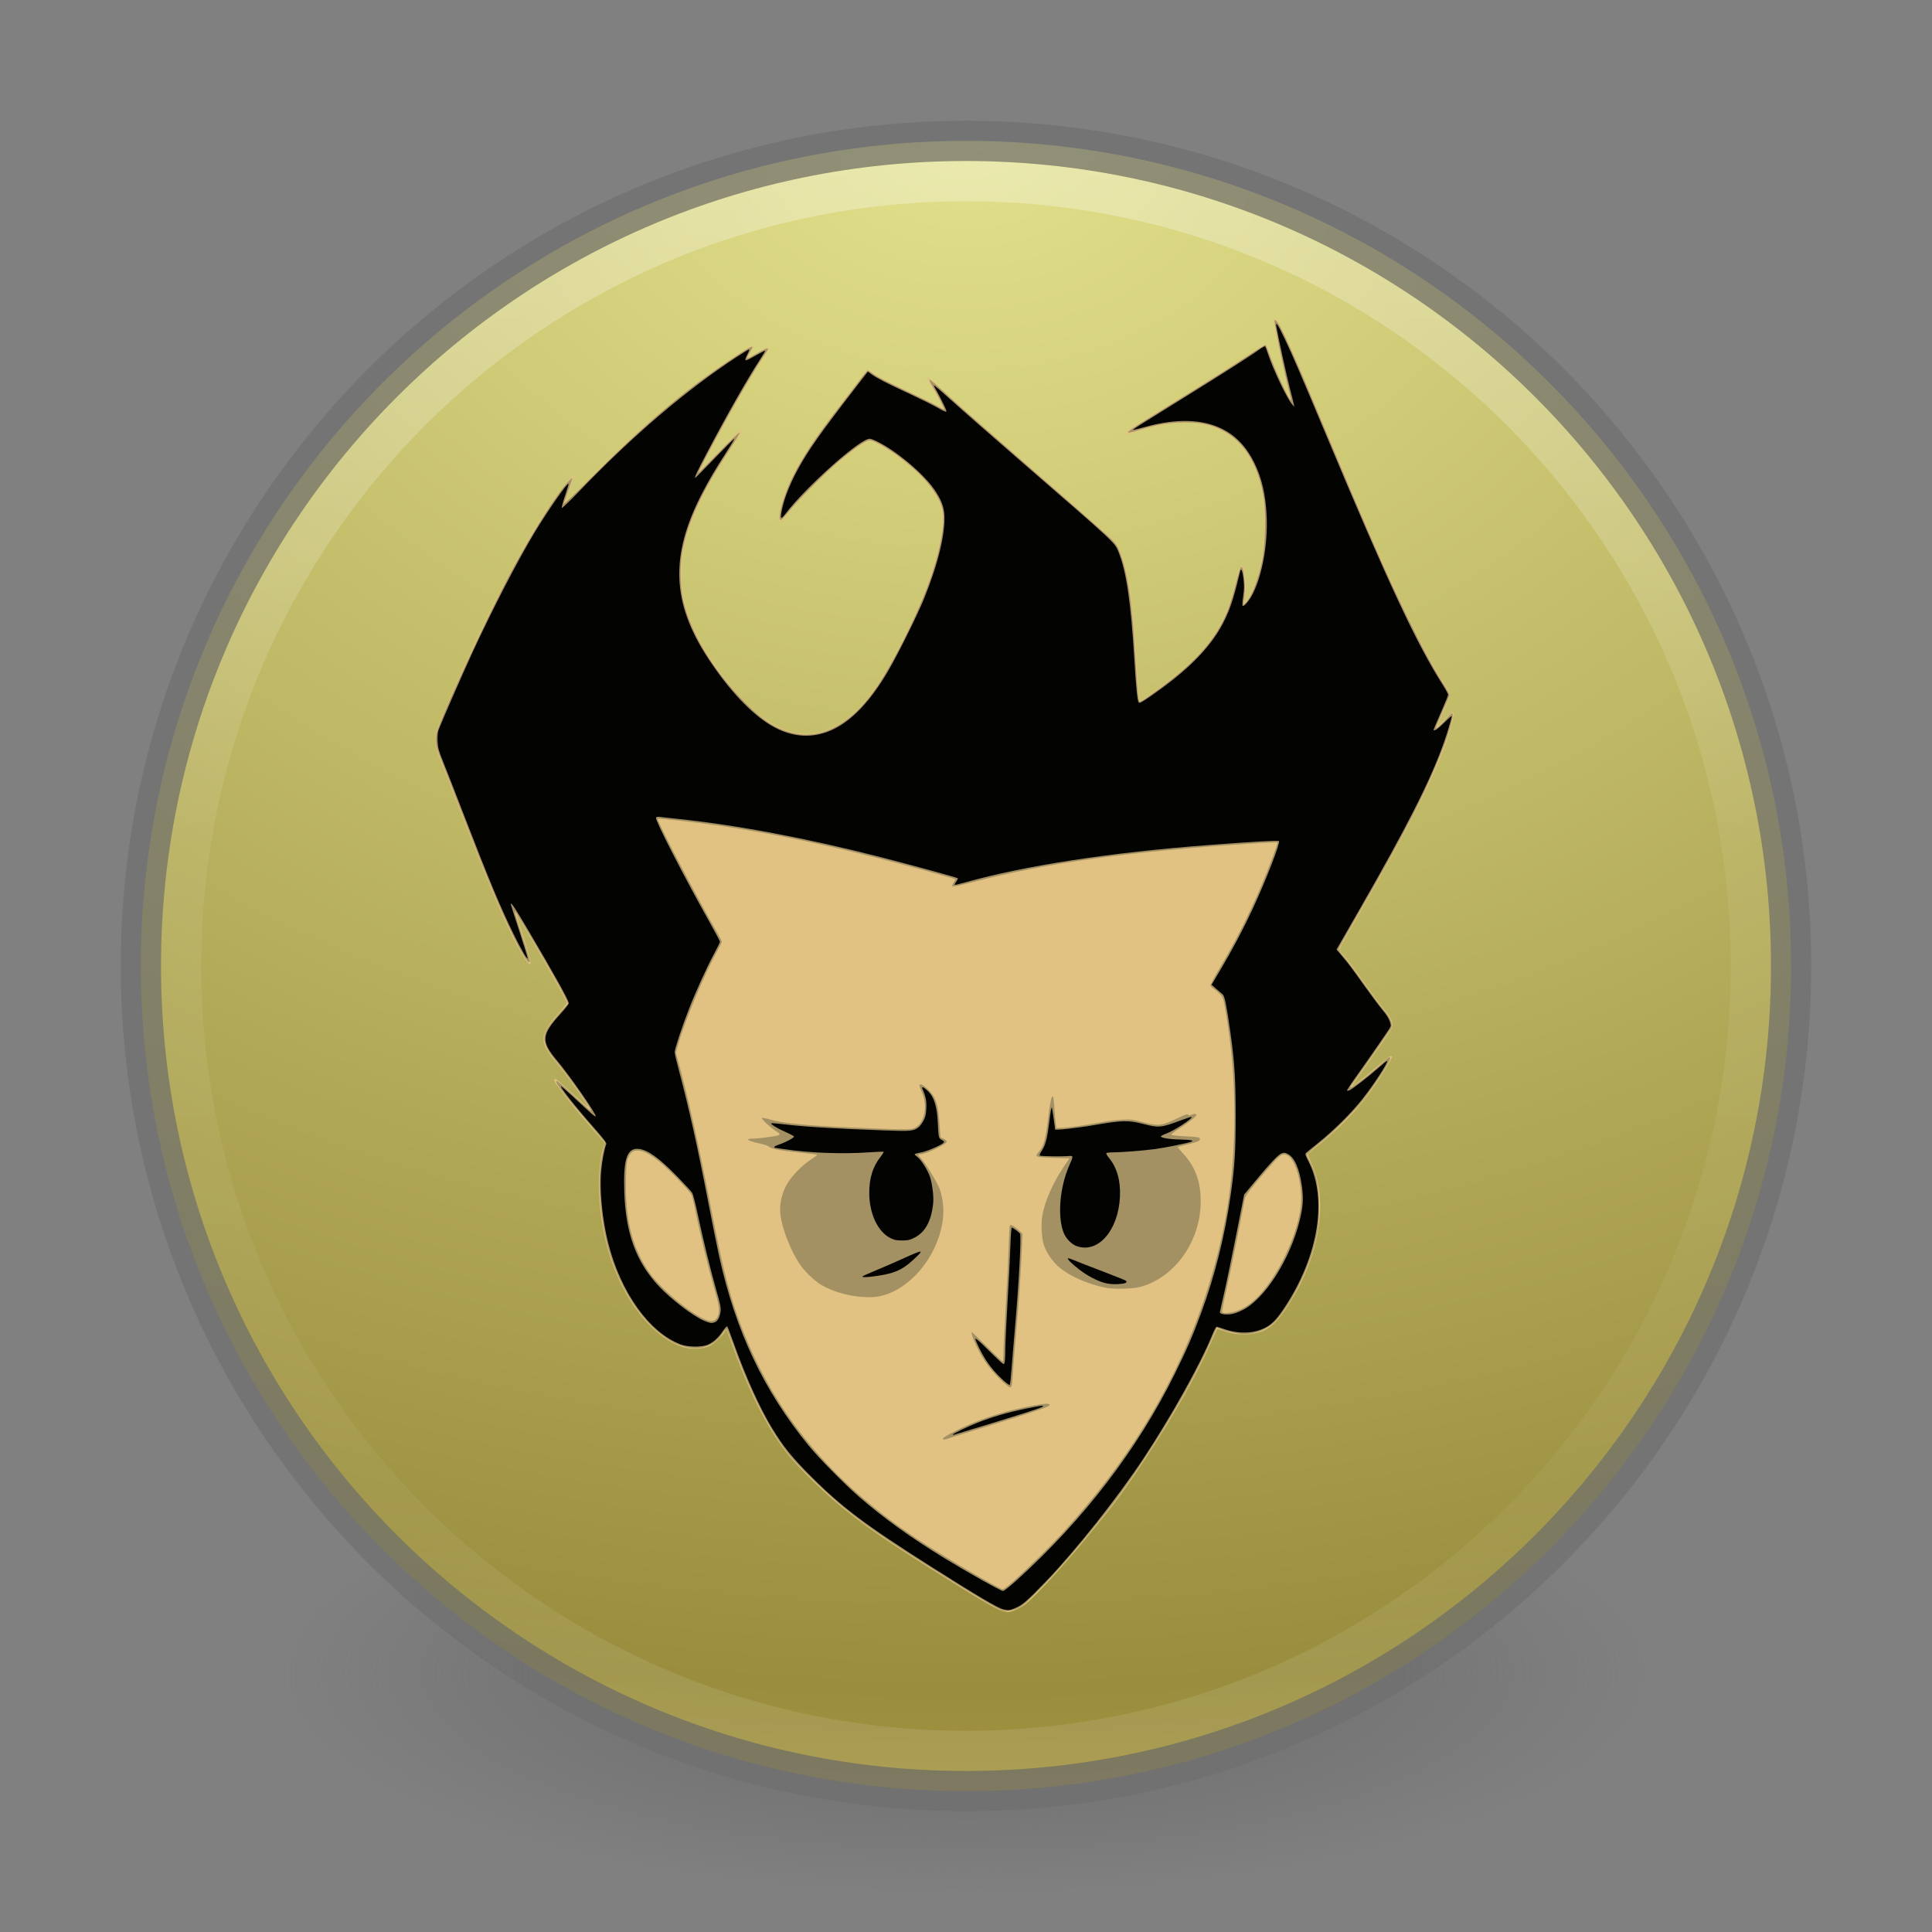 <?xml version="1.0" encoding="UTF-8" standalone="no"?>
<!-- Created with Inkscape (http://www.inkscape.org/) -->

<svg
   xmlns:dc="http://purl.org/dc/elements/1.1/"
   xmlns:cc="http://creativecommons.org/ns#"
   xmlns:rdf="http://www.w3.org/1999/02/22-rdf-syntax-ns#"
   xmlns:svg="http://www.w3.org/2000/svg"
   xmlns="http://www.w3.org/2000/svg"
   xmlns:xlink="http://www.w3.org/1999/xlink"
   xmlns:sodipodi="http://sodipodi.sourceforge.net/DTD/sodipodi-0.dtd"
   xmlns:inkscape="http://www.inkscape.org/namespaces/inkscape"
   width="48px"
   height="48px"
   id="svg4951"
   version="1.1"
   inkscape:version="0.91 r"
   sodipodi:docname="dontstarve-together.svg">
  <rect width="100%" height="100%" fill="#808080" stroke="none"/>
  <defs
     id="defs4953">
    <radialGradient
       gradientTransform="matrix(0,1.232,-1.626,0,18.487,-28.722)"
       gradientUnits="userSpaceOnUse"
       id="radialGradient4364"
       r="20.397"
       cy="3.99"
       cx="23.896">
      <stop
         offset="0"
         style="stop-color:#e3e18c;stop-opacity:1"
         id="stop4366" />
      <stop
         offset="0.661"
         style="stop-color:#9a8e3e;stop-opacity:1"
         id="stop4368" />
      <stop
         offset="1"
         style="stop-color:#cfa63a;stop-opacity:1"
         id="stop4370" />
    </radialGradient>
    <linearGradient
       id="linearGradient4131">
      <stop
         style="stop-color:#4f0000;stop-opacity:1;"
         offset="0"
         id="stop4133" />
      <stop
         id="stop4139"
         offset="0.979"
         style="stop-color:#4f0000;stop-opacity:0.688;" />
      <stop
         style="stop-color:#4f0000;stop-opacity:0;"
         offset="1"
         id="stop4135" />
    </linearGradient>
    <radialGradient
       cx="23.896"
       cy="3.99"
       r="20.397"
       id="radialGradient3887"
       gradientUnits="userSpaceOnUse"
       gradientTransform="matrix(0,1.232,-1.626,0,18.487,-28.722)">
      <stop
         id="stop3889"
         style="stop-color:#fadc65;stop-opacity:1;"
         offset="0" />
      <stop
         id="stop3891"
         style="stop-color:#fecb31;stop-opacity:1;"
         offset="0.848" />
      <stop
         id="stop3893"
         style="stop-color:#f0c003;stop-opacity:1;"
         offset="1" />
    </radialGradient>
    <linearGradient
       inkscape:collect="always"
       xlink:href="#linearGradient6455-7-3"
       id="linearGradient4761"
       gradientUnits="userSpaceOnUse"
       x1="38.851"
       y1="41.608"
       x2="34.131"
       y2="37.81" />
    <linearGradient
       inkscape:collect="always"
       id="linearGradient6455-7-3">
      <stop
         style="stop-color:#fbac9b;stop-opacity:1"
         offset="0"
         id="stop6457-5-1" />
      <stop
         style="stop-color:#fcfafc;stop-opacity:1"
         offset="1"
         id="stop6459-8-9" />
    </linearGradient>
    <linearGradient
       inkscape:collect="always"
       xlink:href="#linearGradient6413-0-0"
       id="linearGradient4763"
       gradientUnits="userSpaceOnUse"
       x1="38.851"
       y1="41.608"
       x2="34.131"
       y2="37.81" />
    <linearGradient
       id="linearGradient6413-0-0"
       inkscape:collect="always">
      <stop
         id="stop6415-1-7"
         offset="0"
         style="stop-color:#feffff;stop-opacity:1" />
      <stop
         id="stop6417-4-9"
         offset="1"
         style="stop-color:#fe70ca;stop-opacity:1" />
    </linearGradient>
    <radialGradient
       inkscape:collect="always"
       xlink:href="#linearGradient6303-33-0-2"
       id="radialGradient4765"
       gradientUnits="userSpaceOnUse"
       cx="36.491"
       cy="39.709"
       fx="36.491"
       fy="39.709"
       r="3.159" />
    <linearGradient
       inkscape:collect="always"
       id="linearGradient6303-33-0-2">
      <stop
         style="stop-color:#ffffff;stop-opacity:1;"
         offset="0"
         id="stop6305-1-0-2" />
      <stop
         style="stop-color:#ffffff;stop-opacity:0;"
         offset="1"
         id="stop6307-5-0-6" />
    </linearGradient>
    <radialGradient
       inkscape:collect="always"
       xlink:href="#linearGradient6303-3-2-1"
       id="radialGradient4767"
       gradientUnits="userSpaceOnUse"
       cx="36.491"
       cy="39.709"
       fx="36.491"
       fy="39.709"
       r="3.159" />
    <linearGradient
       inkscape:collect="always"
       id="linearGradient6303-3-2-1">
      <stop
         style="stop-color:#ffffff;stop-opacity:1;"
         offset="0"
         id="stop6305-3-0-9" />
      <stop
         style="stop-color:#ffffff;stop-opacity:0;"
         offset="1"
         id="stop6307-1-0-1" />
    </linearGradient>
    <radialGradient
       inkscape:collect="always"
       xlink:href="#linearGradient6303-4-8"
       id="radialGradient4769"
       gradientUnits="userSpaceOnUse"
       cx="36.491"
       cy="39.709"
       fx="36.491"
       fy="39.709"
       r="3.159" />
    <linearGradient
       inkscape:collect="always"
       id="linearGradient6303-4-8">
      <stop
         style="stop-color:#ffffff;stop-opacity:1;"
         offset="0"
         id="stop6305-33-3" />
      <stop
         style="stop-color:#ffffff;stop-opacity:0;"
         offset="1"
         id="stop6307-9-3" />
    </linearGradient>
    <radialGradient
       inkscape:collect="always"
       xlink:href="#linearGradient6088-6-1-0"
       id="radialGradient4771"
       gradientUnits="userSpaceOnUse"
       gradientTransform="matrix(2.066,0,0,2.066,-34.525,-33.493)"
       cx="32.373"
       cy="31.405"
       fx="32.373"
       fy="31.405"
       r="3.857" />
    <linearGradient
       id="linearGradient6088-6-1-0">
      <stop
         style="stop-color:#ff54d2;stop-opacity:0;"
         offset="0"
         id="stop6090-2-0-4" />
      <stop
         id="stop6257-4-6-1"
         offset="0.324"
         style="stop-color:#ff54d2;stop-opacity:0;" />
      <stop
         id="stop6255-3-6-7"
         offset="0.561"
         style="stop-color:#ff54d2;stop-opacity:0.252;" />
      <stop
         style="stop-color:#ff54d2;stop-opacity:0.478;"
         offset="1"
         id="stop6092-9-6-8" />
    </linearGradient>
    <radialGradient
       inkscape:collect="always"
       xlink:href="#linearGradient6191-8-3-4"
       id="radialGradient4773"
       gradientUnits="userSpaceOnUse"
       gradientTransform="matrix(2.068,0.554,-0.535,1.996,-17.766,-49.217)"
       cx="32.373"
       cy="31.405"
       fx="32.373"
       fy="31.405"
       r="3.857" />
    <linearGradient
       id="linearGradient6191-8-3-4">
      <stop
         id="stop6193-75-7-6"
         offset="0"
         style="stop-color:#ffffff;stop-opacity:0;" />
      <stop
         style="stop-color:#ffffff;stop-opacity:0"
         offset="0.405"
         id="stop6197-3-4-1" />
      <stop
         id="stop6195-7-2-5"
         offset="1"
         style="stop-color:#ffffff;stop-opacity:0.478;" />
    </linearGradient>
    <radialGradient
       inkscape:collect="always"
       xlink:href="#linearGradient6191-7-9-4"
       id="radialGradient4775"
       gradientUnits="userSpaceOnUse"
       gradientTransform="matrix(2.068,0.554,-0.535,1.996,-17.766,-49.217)"
       cx="32.373"
       cy="31.405"
       fx="32.373"
       fy="31.405"
       r="3.857" />
    <linearGradient
       id="linearGradient6191-7-9-4">
      <stop
         id="stop6193-7-3-6"
         offset="0"
         style="stop-color:#ffffff;stop-opacity:0;" />
      <stop
         style="stop-color:#ffffff;stop-opacity:0"
         offset="0.405"
         id="stop6197-2-2-0" />
      <stop
         id="stop6195-2-1-9"
         offset="1"
         style="stop-color:#ffffff;stop-opacity:0.478;" />
    </linearGradient>
    <radialGradient
       inkscape:collect="always"
       xlink:href="#linearGradient6191-9-9"
       id="radialGradient4777"
       gradientUnits="userSpaceOnUse"
       gradientTransform="matrix(2.068,0.554,-0.535,1.996,-17.766,-49.217)"
       cx="32.373"
       cy="31.405"
       fx="32.373"
       fy="31.405"
       r="3.857" />
    <linearGradient
       id="linearGradient6191-9-9">
      <stop
         id="stop6193-8-1"
         offset="0"
         style="stop-color:#ffffff;stop-opacity:0;" />
      <stop
         style="stop-color:#ffffff;stop-opacity:0"
         offset="0.405"
         id="stop6197-8-8" />
      <stop
         id="stop6195-9-3"
         offset="1"
         style="stop-color:#ffffff;stop-opacity:0.478;" />
    </linearGradient>
    <linearGradient
       inkscape:collect="always"
       xlink:href="#linearGradient3990-3-1-7"
       id="linearGradient4730"
       gradientUnits="userSpaceOnUse"
       gradientTransform="matrix(0.115,0,0,0.087,16.281,17.445)"
       x1="68.313"
       y1="52.925"
       x2="68.313"
       y2="65.922" />
    <linearGradient
       id="linearGradient3990-3-1-7">
      <stop
         id="stop3992-0-0-1"
         style="stop-color:#ffffff;stop-opacity:1"
         offset="0" />
      <stop
         id="stop3994-2-1-8"
         style="stop-color:#ffffff;stop-opacity:0"
         offset="1" />
    </linearGradient>
    <linearGradient
       inkscape:collect="always"
       xlink:href="#linearGradient4316-4-6-6-4"
       id="linearGradient4779"
       gradientUnits="userSpaceOnUse"
       x1="92.696"
       y1="16.555"
       x2="92.696"
       y2="48.984" />
    <linearGradient
       id="linearGradient4316-4-6-6-4">
      <stop
         offset="0"
         style="stop-color:#ffffff;stop-opacity:1"
         id="stop4318-4-4-6-5" />
      <stop
         offset="0.338"
         style="stop-color:#ffffff;stop-opacity:0.235"
         id="stop4320-2-2-6-59" />
      <stop
         offset="0.62"
         style="stop-color:#ffffff;stop-opacity:0.157"
         id="stop4322-4-5-5-0" />
      <stop
         offset="1"
         style="stop-color:#ffffff;stop-opacity:0.392"
         id="stop4324-4-1-5-5" />
    </linearGradient>
    <radialGradient
       inkscape:collect="always"
       xlink:href="#linearGradient6088-74-4"
       id="radialGradient4781"
       gradientUnits="userSpaceOnUse"
       gradientTransform="matrix(2.066,0,0,2.066,-34.525,-33.493)"
       cx="32.373"
       cy="31.405"
       fx="32.373"
       fy="31.405"
       r="3.857" />
    <linearGradient
       id="linearGradient6088-74-4">
      <stop
         style="stop-color:#ff54d2;stop-opacity:0;"
         offset="0"
         id="stop6090-5-66" />
      <stop
         id="stop6257-5-4"
         offset="0.324"
         style="stop-color:#f62b68;stop-opacity:1" />
      <stop
         id="stop6255-6-7"
         offset="0.561"
         style="stop-color:#ff0105;stop-opacity:1" />
      <stop
         style="stop-color:#ff54d2;stop-opacity:0.478;"
         offset="1"
         id="stop6092-0-22" />
    </linearGradient>
    <linearGradient
       inkscape:collect="always"
       xlink:href="#linearGradient4316-4-0-7"
       id="linearGradient4783"
       gradientUnits="userSpaceOnUse"
       x1="92.696"
       y1="16.555"
       x2="92.696"
       y2="48.984" />
    <linearGradient
       id="linearGradient4316-4-0-7">
      <stop
         offset="0"
         style="stop-color:#ffffff;stop-opacity:1"
         id="stop4318-4-5-3" />
      <stop
         offset="0.338"
         style="stop-color:#ffffff;stop-opacity:0.235"
         id="stop4320-2-9-4" />
      <stop
         offset="0.62"
         style="stop-color:#ffffff;stop-opacity:0.157"
         id="stop4322-4-1-3" />
      <stop
         offset="1"
         style="stop-color:#ffffff;stop-opacity:0.392"
         id="stop4324-4-8-66" />
    </linearGradient>
    <radialGradient
       inkscape:collect="always"
       xlink:href="#linearGradient4278-3-5"
       id="radialGradient4738"
       gradientUnits="userSpaceOnUse"
       gradientTransform="matrix(0.405,-6.0397343e-8,5.6748136e-8,0.381,-14.882,-12.451)"
       cx="95.838"
       cy="95.388"
       fx="95.838"
       fy="95.388"
       r="9.498" />
    <linearGradient
       id="linearGradient4278-3-5">
      <stop
         id="stop4280-6-90"
         style="stop-color:#000000;stop-opacity:0"
         offset="0" />
      <stop
         id="stop4286-1-9"
         style="stop-color:#000000;stop-opacity:0"
         offset="0.5" />
      <stop
         id="stop4282-24-4"
         style="stop-color:#000000;stop-opacity:1"
         offset="1" />
    </linearGradient>
    <radialGradient
       inkscape:collect="always"
       xlink:href="#linearGradient2867-449-88-871-390-598-476-591-434-148-57-177-691-4-22"
       id="radialGradient4741"
       gradientUnits="userSpaceOnUse"
       gradientTransform="matrix(0,0.41,-0.542,0,26.161,10.431)"
       cx="23.896"
       cy="3.99"
       r="20.397" />
    <linearGradient
       id="linearGradient2867-449-88-871-390-598-476-591-434-148-57-177-691-4-22">
      <stop
         id="stop7191-4-6"
         style="stop-color:#612f91;stop-opacity:1"
         offset="0" />
      <stop
         id="stop7197-2-8"
         style="stop-color:#1a4aa2;stop-opacity:1"
         offset="1" />
    </linearGradient>
    <linearGradient
       inkscape:collect="always"
       xlink:href="#linearGradient3087-408-5-3"
       id="linearGradient4743"
       gradientUnits="userSpaceOnUse"
       gradientTransform="matrix(0.172,0,0,0.172,19.873,19.873)"
       x1="7.078"
       y1="3.082"
       x2="7.078"
       y2="45.369" />
    <linearGradient
       x1="7.078"
       y1="3.082"
       x2="7.078"
       y2="45.369"
       id="linearGradient3087-408-5-3"
       gradientUnits="userSpaceOnUse"
       gradientTransform="matrix(0.221,0,0,0.221,6.693,6.693)">
      <stop
         id="stop7201-5-71"
         style="stop-color:#170418;stop-opacity:1"
         offset="0" />
      <stop
         id="stop7203-2-8"
         style="stop-color:#50386b;stop-opacity:1"
         offset="1" />
    </linearGradient>
    <radialGradient
       inkscape:collect="always"
       xlink:href="#linearGradient6042-1-7"
       id="radialGradient4748"
       gradientUnits="userSpaceOnUse"
       gradientTransform="matrix(0,1.437,-3.31,0,94.309,-29.673)"
       cx="32"
       cy="21.239"
       fx="32"
       fy="21.239"
       r="10.498" />
    <linearGradient
       id="linearGradient6042-1-7">
      <stop
         id="stop6044-9-6"
         offset="0"
         style="stop-color:#07132d;stop-opacity:1" />
      <stop
         id="stop6046-9-5"
         offset="1"
         style="stop-color:#425479;stop-opacity:1;" />
    </linearGradient>
    <radialGradient
       inkscape:collect="always"
       xlink:href="#linearGradient4507-6-5"
       id="radialGradient4785"
       gradientUnits="userSpaceOnUse"
       gradientTransform="matrix(0,1.98,-1.98,0,123.923,-164.462)"
       cx="91.35"
       cy="16.448"
       fx="91.35"
       fy="16.448"
       r="15.639" />
    <linearGradient
       id="linearGradient4507-6-5">
      <stop
         style="stop-color:#2d3955;stop-opacity:1"
         offset="0"
         id="stop4509-3-8" />
      <stop
         id="stop5959-4-45"
         offset="0.725"
         style="stop-color:#2b3853;stop-opacity:1" />
      <stop
         style="stop-color:#192640;stop-opacity:1;"
         offset="0.75"
         id="stop5961-1-7" />
      <stop
         style="stop-color:#08142e;stop-opacity:1"
         offset="1"
         id="stop4511-1-0" />
    </linearGradient>
    <linearGradient
       inkscape:collect="always"
       xlink:href="#linearGradient4316-5-3"
       id="linearGradient4787"
       gradientUnits="userSpaceOnUse"
       x1="92.696"
       y1="16.555"
       x2="92.696"
       y2="48.984" />
    <linearGradient
       id="linearGradient4316-5-3">
      <stop
         offset="0"
         style="stop-color:#ffffff;stop-opacity:1"
         id="stop4318-1-6" />
      <stop
         offset="0.338"
         style="stop-color:#ffffff;stop-opacity:0.235"
         id="stop4320-9-8" />
      <stop
         offset="0.62"
         style="stop-color:#ffffff;stop-opacity:0.157"
         id="stop4322-42-31" />
      <stop
         offset="1"
         style="stop-color:#ffffff;stop-opacity:0.392"
         id="stop4324-9-9" />
    </linearGradient>
    <linearGradient
       inkscape:collect="always"
       xlink:href="#linearGradient4220-7-2"
       id="linearGradient4789"
       gradientUnits="userSpaceOnUse"
       x1="91.566"
       y1="16.543"
       x2="91.566"
       y2="48.631" />
    <linearGradient
       inkscape:collect="always"
       id="linearGradient4220-7-2">
      <stop
         style="stop-color:#7a8498;stop-opacity:1"
         offset="0"
         id="stop4222-7-5" />
      <stop
         style="stop-color:#34405c;stop-opacity:1"
         offset="1"
         id="stop4224-0-5" />
    </linearGradient>
    <linearGradient
       inkscape:collect="always"
       xlink:href="#linearGradient4164-9"
       id="linearGradient4756"
       gradientUnits="userSpaceOnUse"
       gradientTransform="matrix(0.667,0,0,0.667,-10.209,2.667)"
       x1="51.2"
       y1="8.114"
       x2="51.2"
       y2="56.115" />
    <linearGradient
       id="linearGradient4164-9">
      <stop
         style="stop-color:#b6b6b6;stop-opacity:1;"
         offset="0"
         id="stop4166-3" />
      <stop
         id="stop4216-6"
         offset="0.331"
         style="stop-color:#a4a4a4;stop-opacity:1;" />
      <stop
         style="stop-color:#c5c5c5;stop-opacity:1;"
         offset="1"
         id="stop4168-0" />
    </linearGradient>
    <linearGradient
       id="linearGradient4806-2">
      <stop
         id="stop4808-4"
         style="stop-color:#ffffff;stop-opacity:1"
         offset="0" />
      <stop
         id="stop4810-0"
         style="stop-color:#ffffff;stop-opacity:0.235"
         offset="0.424" />
      <stop
         id="stop4812-8"
         style="stop-color:#ffffff;stop-opacity:0.157"
         offset="0.821" />
      <stop
         id="stop4814-0"
         style="stop-color:#ffffff;stop-opacity:0.392"
         offset="1" />
    </linearGradient>
    <radialGradient
       gradientTransform="matrix(0,1.232,-1.626,0,18.487,-28.722)"
       gradientUnits="userSpaceOnUse"
       id="radialGradient3093-0-3-6-6"
       r="20.397"
       cy="3.99"
       cx="23.896">
      <stop
         offset="0"
         style="stop-color:#af0000;stop-opacity:1;"
         id="stop3244-9-33-7-0-9" />
      <stop
         offset="0.661"
         style="stop-color:#5e0a0a;stop-opacity:1;"
         id="stop3248-1-7-8-8-1" />
      <stop
         offset="1"
         style="stop-color:#340000;stop-opacity:1;"
         id="stop3250-9-3-0-5-1" />
    </radialGradient>
    <linearGradient
       id="linearGradient3820-7-2-1">
      <stop
         id="stop3822-2-6-3"
         style="stop-color:#3d3d3d;stop-opacity:1"
         offset="0" />
      <stop
         id="stop3864-8-7-7"
         style="stop-color:#686868;stop-opacity:0.498"
         offset="0.5" />
      <stop
         id="stop3824-1-2-5"
         style="stop-color:#686868;stop-opacity:0"
         offset="1" />
    </linearGradient>
    <linearGradient
       inkscape:collect="always"
       xlink:href="#linearGradient4806-2"
       id="linearGradient3107"
       gradientUnits="userSpaceOnUse"
       gradientTransform="matrix(1.617,0,0,1.617,-92.707,-21.06)"
       x1="71.204"
       y1="15.369"
       x2="71.204"
       y2="40.496" />
    <radialGradient
       inkscape:collect="always"
       xlink:href="#radialGradient3093-0-3-6-6"
       id="radialGradient3110"
       gradientUnits="userSpaceOnUse"
       gradientTransform="matrix(0,2.889,-3.813,0,39.213,-65.95)"
       cx="23.896"
       cy="3.99"
       fx="23.896"
       fy="3.99"
       r="20.397" />
    <radialGradient
       inkscape:collect="always"
       xlink:href="#linearGradient3820-7-2-1"
       id="radialGradient3113"
       gradientUnits="userSpaceOnUse"
       gradientTransform="matrix(0.271,0,0,0.088,-2.855,25.187)"
       cx="99.157"
       cy="186.171"
       fx="99.157"
       fy="186.171"
       r="62.769" />
    <radialGradient
       inkscape:collect="always"
       xlink:href="#radialGradient3887"
       id="radialGradient3885"
       gradientUnits="userSpaceOnUse"
       gradientTransform="matrix(0,1.379,-1.272,0,29.001,-23.568)"
       cx="26.562"
       cy="4.03"
       fx="26.562"
       fy="4.03"
       r="20.397" />
    <radialGradient
       inkscape:collect="always"
       xlink:href="#radialGradient3093-0-3-6-6"
       id="radialGradient3905"
       cx="25.34"
       cy="14.178"
       fx="25.34"
       fy="14.178"
       r="11.549"
       gradientTransform="matrix(-2.4213099e-8,5.296,-3.249,0,69.926,-131.067)"
       gradientUnits="userSpaceOnUse" />
    <clipPath
       clipPathUnits="userSpaceOnUse"
       id="clipPath3195">
      <path
         d="M 24,7.03 C 14.637,7.03 7.03,14.637 7.03,24 7.03,33.363 14.637,40.97 24,40.97 33.363,40.97 40.97,33.363 40.97,24 40.97,14.637 33.363,7.03 24,7.03 z"
         inkscape:connector-curvature="0"
         id="path3197"
         style="color:#000000;fill:url(#radialGradient3199);fill-opacity:1;fill-rule:nonzero;stroke:none;stroke-width:1;marker:none;visibility:visible;display:inline;overflow:visible;enable-background:accumulate" />
    </clipPath>
    <radialGradient
       inkscape:collect="always"
       xlink:href="#radialGradient3887"
       id="radialGradient3199"
       gradientUnits="userSpaceOnUse"
       gradientTransform="matrix(0,1.379,-1.272,0,29.001,-23.568)"
       cx="26.562"
       cy="4.03"
       fx="26.562"
       fy="4.03"
       r="20.397" />
    <filter
       id="filter3301"
       inkscape:label="Canvas Bumps, matte"
       inkscape:menu="Bumps"
       inkscape:menu-tooltip="Same as Canvas Bumps but with a diffuse light instead of a specular one"
       color-interpolation-filters="sRGB">
      <feTurbulence
         id="feTurbulence3303"
         baseFrequency="0.2"
         seed="300"
         numOctaves="7"
         result="result1"
         type="turbulence" />
      <feDisplacementMap
         id="feDisplacementMap3305"
         in2="result1"
         xChannelSelector="R"
         result="result6" />
      <feBlend
         id="feBlend3307"
         in2="SourceGraphic"
         result="fbSourceGraphic"
         mode="screen"
         in="result6" />
      <feColorMatrix
         id="feColorMatrix3309"
         values="1 0 0 -1 0 1 0 1 -1 0 1 0 0 -1 0 -0.8 -1 0 4 -2.5 "
         result="fbSourceGraphicAlpha" />
      <feGaussianBlur
         id="feGaussianBlur3311"
         stdDeviation="0.5"
         in="fbSourceGraphicAlpha"
         result="result0" />
      <feDiffuseLighting
         id="feDiffuseLighting3313"
         result="result5"
         surfaceScale="15"
         diffuseConstant="0.4">
        <feDistantLight
           id="feDistantLight3315"
           azimuth="235"
           elevation="25" />
      </feDiffuseLighting>
      <feComposite
         id="feComposite3317"
         in2="SourceGraphic"
         result="result4"
         operator="arithmetic"
         k2="0.9"
         k3="0.9" />
      <feComposite
         id="feComposite3319"
         in2="SourceGraphic"
         in="result4"
         result="result2"
         operator="in" />
    </filter>
    <filter
       id="filter3339"
       x="-0.15"
       width="1.3"
       y="-0.15"
       height="1.3"
       inkscape:menu-tooltip="Stone wall texture to use with not too saturated colors"
       inkscape:menu="Textures"
       inkscape:label="Stone wall"
       color-interpolation-filters="sRGB">
      <feTurbulence
         id="feTurbulence3341"
         type="turbulence"
         numOctaves="5"
         baseFrequency="0.08 0.175"
         seed="25" />
      <feColorMatrix
         id="feColorMatrix3343"
         result="result5"
         values="1 0 0 0 0 0 1 0 0 0 0 0 1 0 0 0 0 0 2 0 " />
      <feComposite
         id="feComposite3345"
         in2="result5"
         in="SourceGraphic"
         operator="in" />
      <feMorphology
         id="feMorphology3347"
         operator="dilate"
         radius="0.65"
         result="result3" />
      <feTurbulence
         id="feTurbulence3349"
         numOctaves="7"
         baseFrequency="0.05 0.09"
         type="fractalNoise"
         seed="25" />
      <feGaussianBlur
         id="feGaussianBlur3351"
         stdDeviation="2"
         result="result7" />
      <feDisplacementMap
         id="feDisplacementMap3353"
         in2="result7"
         in="result3"
         xChannelSelector="R"
         yChannelSelector="G"
         scale="5"
         result="result4" />
      <feFlood
         id="feFlood3355"
         flood-opacity="1"
         flood-color="rgb(255,255,255)"
         result="result8" />
      <feComposite
         id="feComposite3357"
         in2="result4"
         k3="0.7"
         k1="0.7"
         result="result2"
         operator="arithmetic" />
      <feComposite
         id="feComposite3359"
         in2="SourceAlpha"
         k2="1"
         in="result2"
         operator="arithmetic"
         k1="1"
         result="result6" />
      <feBlend
         id="feBlend3361"
         in2="result6"
         mode="multiply"
         in="result6" />
    </filter>
    <linearGradient
       inkscape:collect="always"
       xlink:href="#linearGradient4131"
       id="linearGradient4137"
       x1="26.327"
       y1="8.345"
       x2="13.569"
       y2="35.595"
       gradientUnits="userSpaceOnUse" />
    <radialGradient
       inkscape:collect="always"
       xlink:href="#radialGradient3093-0-3-6-6"
       id="radialGradient3146"
       gradientUnits="userSpaceOnUse"
       gradientTransform="matrix(-2.4213099e-8,5.296,-3.249,0,69.926,-131.067)"
       cx="25.34"
       cy="14.178"
       fx="25.34"
       fy="14.178"
       r="11.549" />
    <radialGradient
       inkscape:collect="always"
       xlink:href="#radialGradient3887"
       id="radialGradient3152"
       gradientUnits="userSpaceOnUse"
       gradientTransform="matrix(0,1.379,-1.272,0,29.001,-23.568)"
       cx="26.562"
       cy="4.03"
       fx="26.562"
       fy="4.03"
       r="20.397" />
    <linearGradient
       inkscape:collect="always"
       xlink:href="#linearGradient4806-2"
       id="linearGradient3156"
       gradientUnits="userSpaceOnUse"
       gradientTransform="matrix(1.617,0,0,1.617,-92.707,-21.06)"
       x1="71.204"
       y1="15.369"
       x2="71.204"
       y2="40.496" />
    <radialGradient
       inkscape:collect="always"
       xlink:href="#radialGradient3093-0-3-6-6"
       id="radialGradient3159"
       gradientUnits="userSpaceOnUse"
       gradientTransform="matrix(0,2.889,-3.813,0,39.213,-65.95)"
       cx="23.896"
       cy="3.99"
       fx="23.896"
       fy="3.99"
       r="20.397" />
    <radialGradient
       inkscape:collect="always"
       xlink:href="#linearGradient3820-7-2-1"
       id="radialGradient3162"
       gradientUnits="userSpaceOnUse"
       gradientTransform="matrix(0.271,0,0,0.088,-2.855,25.187)"
       cx="99.157"
       cy="186.171"
       fx="99.157"
       fy="186.171"
       r="62.769" />
    <clipPath
       clipPathUnits="userSpaceOnUse"
       id="clipPath3166">
      <path
         inkscape:connector-curvature="0"
         style="opacity:0.7;color:#000000;fill:none;stroke:#000000;stroke-width:0.833;stroke-opacity:1;marker:none;visibility:visible;display:inline;overflow:visible;enable-background:accumulate"
         d="m 24,6.917 c -9.426,0 -17.083,7.657 -17.083,17.083 0,9.426 7.657,17.083 17.083,17.083 9.426,0 17.083,-7.657 17.083,-17.083 C 41.083,14.574 33.426,6.917 24,6.917 z"
         id="path3168" />
    </clipPath>
    <radialGradient
       inkscape:collect="always"
       xlink:href="#radialGradient3887-3"
       id="radialGradient3178"
       gradientUnits="userSpaceOnUse"
       gradientTransform="matrix(0,1.97,-1.817,0,39.144,-35.954)"
       cx="26.562"
       cy="4.03"
       fx="26.562"
       fy="4.03"
       r="20.397" />
    <radialGradient
       cx="23.896"
       cy="3.99"
       r="20.397"
       id="radialGradient3887-3"
       gradientUnits="userSpaceOnUse"
       gradientTransform="matrix(0,1.232,-1.626,0,18.487,-28.722)">
      <stop
         id="stop3889-6"
         style="stop-color:#323232;stop-opacity:1;"
         offset="0" />
      <stop
         id="stop3891-4"
         style="stop-color:#191919;stop-opacity:1;"
         offset="0.848" />
      <stop
         id="stop3893-2"
         style="stop-color:#0c0c0c;stop-opacity:1;"
         offset="1" />
    </radialGradient>
    <radialGradient
       inkscape:collect="always"
       xlink:href="#radialGradient3093-0-3-6"
       id="radialGradient3188"
       gradientUnits="userSpaceOnUse"
       gradientTransform="matrix(0,3.065,-2.265,0,68.223,-78.73)"
       cx="27.853"
       cy="15.612"
       fx="27.853"
       fy="15.612"
       r="16.796" />
    <radialGradient
       cx="23.896"
       cy="3.99"
       r="20.397"
       id="radialGradient3093-0-3-6"
       gradientUnits="userSpaceOnUse"
       gradientTransform="matrix(0,1.232,-1.626,0,18.487,-28.722)">
      <stop
         id="stop3244-9-33-7-0"
         style="stop-color:#ff9c44;stop-opacity:1;"
         offset="0" />
      <stop
         id="stop3248-1-7-8-8"
         style="stop-color:#ff7e0c;stop-opacity:1;"
         offset="0.661" />
      <stop
         id="stop3250-9-3-0-5"
         style="stop-color:#cb5f00;stop-opacity:1;"
         offset="1" />
    </radialGradient>
    <radialGradient
       r="20.397"
       fy="4.03"
       fx="26.562"
       cy="4.03"
       cx="26.562"
       gradientTransform="matrix(0,1.97,-1.817,0,-32.106,-47.579)"
       gradientUnits="userSpaceOnUse"
       id="radialGradient3218"
       xlink:href="#radialGradient3887-3"
       inkscape:collect="always" />
    <radialGradient
       cx="23.896"
       cy="3.99"
       r="20.397"
       id="radialGradient3093-0-3-6-3"
       gradientUnits="userSpaceOnUse"
       gradientTransform="matrix(0,1.232,-1.626,0,18.487,-28.722)">
      <stop
         id="stop3244-9-33-7-0-6"
         style="stop-color:#ff44f9;stop-opacity:1;"
         offset="0" />
      <stop
         id="stop3248-1-7-8-8-6"
         style="stop-color:#ff0ce9;stop-opacity:1;"
         offset="0.661" />
      <stop
         id="stop3250-9-3-0-5-2"
         style="stop-color:#cb00bf;stop-opacity:1;"
         offset="1" />
    </radialGradient>
    <radialGradient
       inkscape:collect="always"
       xlink:href="#radialGradient3887-4"
       id="radialGradient3178-3"
       gradientUnits="userSpaceOnUse"
       gradientTransform="matrix(0,1.379,-1.272,0,28.001,-5.967)"
       cx="26.562"
       cy="4.03"
       fx="26.562"
       fy="4.03"
       r="20.397" />
    <radialGradient
       cx="23.896"
       cy="3.99"
       r="20.397"
       id="radialGradient3887-4"
       gradientUnits="userSpaceOnUse"
       gradientTransform="matrix(0,1.232,-1.626,0,18.487,-28.722)">
      <stop
         id="stop3889-1"
         style="stop-color:#323232;stop-opacity:1;"
         offset="0" />
      <stop
         id="stop3891-5"
         style="stop-color:#191919;stop-opacity:1;"
         offset="0.848" />
      <stop
         id="stop3893-3"
         style="stop-color:#0c0c0c;stop-opacity:1;"
         offset="1" />
    </radialGradient>
    <radialGradient
       r="20.397"
       fy="4.03"
       fx="26.562"
       cy="4.03"
       cx="26.562"
       gradientTransform="matrix(0,1.379,-1.272,0,-22.874,-22.943)"
       gradientUnits="userSpaceOnUse"
       id="radialGradient3246"
       xlink:href="#radialGradient3887-4"
       inkscape:collect="always" />
    <radialGradient
       inkscape:collect="always"
       xlink:href="#radialGradient3887"
       id="radialGradient3225"
       gradientUnits="userSpaceOnUse"
       gradientTransform="matrix(0,1.379,-1.272,0,29.001,-23.568)"
       cx="26.562"
       cy="4.03"
       fx="26.562"
       fy="4.03"
       r="20.397" />
    <radialGradient
       inkscape:collect="always"
       xlink:href="#radialGradient3887"
       id="radialGradient3241"
       gradientUnits="userSpaceOnUse"
       gradientTransform="matrix(0,1.379,-1.272,0,29.001,-23.568)"
       cx="26.562"
       cy="4.03"
       fx="26.562"
       fy="4.03"
       r="20.397" />
    <linearGradient
       inkscape:collect="always"
       xlink:href="#linearGradient4806-2"
       id="linearGradient3189"
       gradientUnits="userSpaceOnUse"
       gradientTransform="matrix(1.617,0,0,1.617,-92.707,-21.06)"
       x1="71.204"
       y1="15.369"
       x2="71.204"
       y2="40.496" />
    <radialGradient
       inkscape:collect="always"
       xlink:href="#radialGradient3093-0-3-6-3"
       id="radialGradient3192"
       gradientUnits="userSpaceOnUse"
       gradientTransform="matrix(0,2.889,-3.813,0,39.213,-65.95)"
       cx="23.896"
       cy="3.99"
       fx="23.896"
       fy="3.99"
       r="20.397" />
    <radialGradient
       inkscape:collect="always"
       xlink:href="#linearGradient3820-7-2-1"
       id="radialGradient3195"
       gradientUnits="userSpaceOnUse"
       gradientTransform="matrix(0.271,0,0,0.088,-2.855,25.187)"
       cx="99.157"
       cy="186.171"
       fx="99.157"
       fy="186.171"
       r="62.769" />
    <linearGradient
       inkscape:collect="always"
       xlink:href="#linearGradient5803"
       id="linearGradient3990"
       x1="4.327"
       y1="24"
       x2="43.673"
       y2="24"
       gradientUnits="userSpaceOnUse" />
    <linearGradient
       inkscape:collect="always"
       xlink:href="#linearGradient5803"
       id="linearGradient3023"
       gradientUnits="userSpaceOnUse"
       gradientTransform="matrix(0.711,0,0,0.711,-91.335,2.14)"
       x1="167.983"
       y1="8.508"
       x2="167.983"
       y2="54.78" />
    <linearGradient
       id="linearGradient5803">
      <stop
         id="stop5805"
         style="stop-color:#fff5ef;stop-opacity:1"
         offset="0" />
      <stop
         id="stop5807"
         style="stop-color:#fef8dd;stop-opacity:1"
         offset="1" />
    </linearGradient>
    <linearGradient
       y2="54.78"
       x2="167.983"
       y1="8.508"
       x1="167.983"
       gradientTransform="matrix(0.711,0,0,0.711,-91.335,2.14)"
       gradientUnits="userSpaceOnUse"
       id="linearGradient3061"
       xlink:href="#linearGradient5803"
       inkscape:collect="always" />
    <linearGradient
       inkscape:collect="always"
       xlink:href="#linearGradient5803"
       id="linearGradient4023"
       gradientUnits="userSpaceOnUse"
       x1="4.327"
       y1="24"
       x2="43.673"
       y2="24" />
    <linearGradient
       inkscape:collect="always"
       xlink:href="#linearGradient5803"
       id="linearGradient4025"
       gradientUnits="userSpaceOnUse"
       x1="4.327"
       y1="24"
       x2="43.673"
       y2="24" />
    <linearGradient
       inkscape:collect="always"
       xlink:href="#linearGradient5803"
       id="linearGradient4027"
       gradientUnits="userSpaceOnUse"
       x1="4.327"
       y1="24"
       x2="43.673"
       y2="24" />
    <linearGradient
       inkscape:collect="always"
       xlink:href="#linearGradient5803"
       id="linearGradient4029"
       gradientUnits="userSpaceOnUse"
       x1="4.327"
       y1="24"
       x2="43.673"
       y2="24" />
    <linearGradient
       inkscape:collect="always"
       xlink:href="#linearGradient2490-1-7"
       id="linearGradient3933"
       gradientUnits="userSpaceOnUse"
       gradientTransform="matrix(0.497,0,0,0.508,-313.418,-210.183)"
       x1="612.705"
       y1="481.672"
       x2="612.705"
       y2="422.656" />
    <linearGradient
       id="linearGradient2490-1-7">
      <stop
         id="stop2492-7-5"
         style="stop-color:#121579;stop-opacity:1;"
         offset="0" />
      <stop
         id="stop2494-2-7"
         style="stop-color:#2795dd;stop-opacity:1;"
         offset="1" />
    </linearGradient>
    <linearGradient
       inkscape:collect="always"
       xlink:href="#linearGradient2490-1-2"
       id="linearGradient3935"
       gradientUnits="userSpaceOnUse"
       gradientTransform="matrix(0.497,0,0,0.508,-313.418,-210.183)"
       x1="612.705"
       y1="479.705"
       x2="612.705"
       y2="422.656" />
    <linearGradient
       id="linearGradient2490-1-2">
      <stop
         id="stop2492-7-3"
         style="stop-color:#123479;stop-opacity:1;"
         offset="0" />
      <stop
         id="stop2494-2-4"
         style="stop-color:#2774dd;stop-opacity:1;"
         offset="1" />
    </linearGradient>
    <linearGradient
       inkscape:collect="always"
       xlink:href="#linearGradient2490-1"
       id="linearGradient3937"
       gradientUnits="userSpaceOnUse"
       gradientTransform="matrix(0.497,0,0,0.508,-313.418,-210.183)"
       x1="612.705"
       y1="477.737"
       x2="612.705"
       y2="422.656" />
    <linearGradient
       id="linearGradient2490-1">
      <stop
         id="stop2492-7"
         style="stop-color:#123179;stop-opacity:1;"
         offset="0" />
      <stop
         id="stop2494-2"
         style="stop-color:#2774dd;stop-opacity:1;"
         offset="1" />
    </linearGradient>
    <linearGradient
       inkscape:collect="always"
       xlink:href="#radialGradient3093-0-3-6-3"
       id="linearGradient3997"
       gradientUnits="userSpaceOnUse"
       gradientTransform="matrix(0.497,0,0,0.508,-277.093,-210.174)"
       x1="612.705"
       y1="477.737"
       x2="612.705"
       y2="422.656" />
    <linearGradient
       inkscape:collect="always"
       xlink:href="#radialGradient3093-0-3-6-3"
       id="linearGradient4000"
       gradientUnits="userSpaceOnUse"
       gradientTransform="matrix(0.497,0,0,0.508,-277.093,-210.174)"
       x1="612.705"
       y1="479.705"
       x2="612.705"
       y2="422.656" />
    <linearGradient
       inkscape:collect="always"
       xlink:href="#radialGradient3093-0-3-6-3"
       id="linearGradient4003"
       gradientUnits="userSpaceOnUse"
       gradientTransform="matrix(0.497,0,0,0.508,-277.093,-210.174)"
       x1="612.705"
       y1="481.672"
       x2="612.705"
       y2="422.656" />
    <linearGradient
       inkscape:collect="always"
       xlink:href="#radialGradient3093-0-3-6-3"
       id="linearGradient4010"
       gradientUnits="userSpaceOnUse"
       gradientTransform="matrix(0.497,0,0,0.508,-277.093,-210.174)"
       x1="612.705"
       y1="479.705"
       x2="612.705"
       y2="422.656" />
    <linearGradient
       inkscape:collect="always"
       xlink:href="#radialGradient3093-0-3-6-3"
       id="linearGradient4012"
       gradientUnits="userSpaceOnUse"
       gradientTransform="matrix(0.497,0,0,0.508,-277.093,-210.174)"
       x1="612.705"
       y1="477.737"
       x2="612.705"
       y2="422.656" />
    <linearGradient
       inkscape:collect="always"
       xlink:href="#radialGradient3093-0-3-6-3"
       id="linearGradient4016"
       gradientUnits="userSpaceOnUse"
       gradientTransform="matrix(0.497,0,0,0.508,-243.58,-210.238)"
       x1="612.705"
       y1="477.737"
       x2="612.705"
       y2="422.656" />
    <linearGradient
       inkscape:collect="always"
       xlink:href="#radialGradient3093-0-3-6-3"
       id="linearGradient4019"
       gradientUnits="userSpaceOnUse"
       gradientTransform="matrix(0.497,0,0,0.508,-243.58,-210.238)"
       x1="612.705"
       y1="479.705"
       x2="612.705"
       y2="422.656" />
    <linearGradient
       inkscape:collect="always"
       xlink:href="#linearGradient4806-2"
       id="linearGradient3214"
       gradientUnits="userSpaceOnUse"
       gradientTransform="matrix(1.617,0,0,1.617,-92.707,-21.06)"
       x1="71.204"
       y1="15.369"
       x2="71.204"
       y2="40.496" />
    <radialGradient
       inkscape:collect="always"
       xlink:href="#radialGradient4364"
       id="radialGradient3217"
       gradientUnits="userSpaceOnUse"
       gradientTransform="matrix(0,2.889,-3.813,0,39.213,-65.95)"
       cx="23.896"
       cy="3.99"
       fx="23.896"
       fy="3.99"
       r="20.397" />
    <radialGradient
       inkscape:collect="always"
       xlink:href="#linearGradient3820-7-2-1"
       id="radialGradient3220"
       gradientUnits="userSpaceOnUse"
       gradientTransform="matrix(0.271,0,0,0.088,-2.855,25.187)"
       cx="99.157"
       cy="186.171"
       fx="99.157"
       fy="186.171"
       r="62.769" />
    <clipPath
       id="clipPath-993779242">
      <g
         transform="translate(0,-1004.362)"
         id="g17">
        <path
           style="fill:#1890d0"
           inkscape:connector-curvature="0"
           d="m -24,13 c 0,1.105 -0.672,2 -1.5,2 -0.828,0 -1.5,-0.895 -1.5,-2 0,-1.105 0.672,-2 1.5,-2 0.828,0 1.5,0.895 1.5,2 z"
           transform="matrix(15.333,0,0,11.5,415,878.862)"
           id="path19" />
      </g>
    </clipPath>
  </defs>
  <sodipodi:namedview
     id="base"
     pagecolor="#ffffff"
     bordercolor="#666666"
     borderopacity="1.0"
     inkscape:pageopacity="0.0"
     inkscape:pageshadow="2"
     inkscape:zoom="1"
     inkscape:cx="36.447696"
     inkscape:cy="23.922233"
     inkscape:current-layer="layer1"
     showgrid="true"
     inkscape:grid-bbox="true"
     inkscape:document-units="px"
     inkscape:window-width="1600"
     inkscape:window-height="845"
     inkscape:window-x="0"
     inkscape:window-y="30"
     inkscape:window-maximized="1" />
  <g
     id="layer1"
     inkscape:label="Layer 1"
     inkscape:groupmode="layer">
    <path
       inkscape:connector-curvature="0"
       style="fill:url(#radialGradient3220);fill-opacity:1;stroke:none"
       id="path3818-0-5"
       d="m 41,41.5 a 17,5.5 0 0 1 -34,0 17,5.5 0 1 1 34,0 z" />
    <path
       d="m 24,3.5 c -11.311,0 -20.5,9.189 -20.5,20.5 0,11.311 9.189,20.5 20.5,20.5 11.311,0 20.5,-9.189 20.5,-20.5 C 44.5,12.689 35.311,3.5 24,3.5 z"
       inkscape:connector-curvature="0"
       id="path2555-7-2"
       style="color:#000000;fill:url(#radialGradient3217);fill-opacity:1;fill-rule:nonzero;stroke:none;stroke-width:1;marker:none;visibility:visible;display:inline;overflow:visible;enable-background:accumulate" />
    <path
       inkscape:connector-curvature="0"
       style="opacity:0.3;color:#000000;fill:none;stroke:url(#linearGradient3214);stroke-width:1;stroke-linecap:round;stroke-linejoin:round;stroke-miterlimit:4;stroke-opacity:1;stroke-dasharray:none;stroke-dashoffset:0;marker:none;visibility:visible;display:inline;overflow:visible;enable-background:accumulate"
       d="M 43.5,24 C 43.5,34.77 34.77,43.5 24,43.5 13.23,43.5 4.5,34.77 4.5,24 4.5,13.23 13.23,4.5 24,4.5 34.77,4.5 43.5,13.23 43.5,24 z"
       id="path4176" />
    <path
       inkscape:connector-curvature="0"
       style="opacity:0.7;color:#000000;fill:none;stroke:#707070;stroke-width:1;stroke-opacity:1;marker:none;visibility:visible;display:inline;overflow:visible;enable-background:accumulate"
       d="M 24,3.5 C 12.689,3.5 3.5,12.689 3.5,24 3.5,35.311 12.689,44.5 24,44.5 35.311,44.5 44.5,35.311 44.5,24 44.5,12.689 35.311,3.5 24,3.5 z"
       id="path3871" />
    <g
       id="g4535"
       transform="matrix(0.075,0,0,0.076,40.41,27.023)">
      <path
         style="fill:#e2c282;fill-opacity:1"
         d="m -206.883,171.024 c -2.207,-0.691 -8.399,-4.307 -23.385,-13.658 -15.793,-9.855 -21.074,-13.447 -29.081,-19.782 -5.659,-4.477 -14.688,-13.099 -18.101,-17.283 -7.104,-8.711 -13.263,-20.754 -19.445,-38.025 -0.635,-1.774 -1.246,-3.225 -1.359,-3.225 -0.113,-2.1e-4 -0.293,0.278 -0.401,0.619 -0.332,1.046 -3.509,4.021 -5.094,4.771 -2.047,0.968 -5.947,1.184 -8.429,0.467 -10.552,-3.05 -20.792,-16.094 -25.301,-32.232 -3.159,-11.304 -3.854,-24.731 -1.668,-32.24 L -338.44,18 l -0.832,-0.9 c -5.361,-5.797 -10.378,-11.714 -13.94,-16.437 -1.951,-2.588 -2.373,-3.513 -1.601,-3.513 0.213,0 2.677,2.076 5.475,4.614 2.798,2.538 5.145,4.562 5.215,4.497 0.34,-0.311 -6.841,-10.275 -10.566,-14.661 -2.764,-3.254 -3.778,-5.032 -4.016,-7.038 -0.265,-2.236 0.962,-4.495 4.696,-8.643 1.655,-1.839 3.009,-3.484 3.009,-3.655 0,-0.775 -16.375,-29.039 -16.659,-28.755 -0.06,0.06 1.034,3.606 2.431,7.879 2.548,7.795 2.771,9.118 1.318,7.803 -0.861,-0.779 -3.173,-4.686 -5.32,-8.991 -3.902,-7.822 -8.428,-18.576 -16.732,-39.75 -3.009,-7.673 -6.094,-15.464 -6.857,-17.313 -1.519,-3.685 -1.997,-6.14 -1.665,-8.559 0.502,-3.665 16.012,-37.128 24.368,-52.577 6.922,-12.797 12.857,-22.187 18.42,-29.142 2.838,-3.548 4.12,-4.219 2.7,-1.412 -0.775,1.532 -2.604,6.513 -2.604,7.092 0,0.187 3.881,-3.51 8.625,-8.216 9.305,-9.229 13.473,-13.129 20.025,-18.735 8.86,-7.58 16.179,-13.164 24.751,-18.883 9.321,-6.219 10.252,-6.533 7.757,-2.615 -0.346,0.544 -0.579,1.04 -0.516,1.103 0.062,0.062 1.395,-0.618 2.961,-1.512 2.762,-1.577 3.897,-1.961 3.897,-1.319 0,0.171 -1.266,2.23 -2.813,4.575 -1.547,2.345 -3.977,6.257 -5.399,8.693 -5.151,8.821 -14.288,25.541 -14.288,26.146 0,0.123 2.789,-2.629 6.197,-6.115 3.409,-3.486 6.438,-6.468 6.732,-6.625 1.289,-0.69 0.649,0.617 -2.972,6.068 -9.107,13.711 -13.618,23.049 -15.718,32.541 -0.892,4.03 -0.956,12.202 -0.127,16.007 2.347,10.762 9.531,22.88 19.985,33.708 13.331,13.808 26.341,14.593 38.384,2.316 5.011,-5.108 10.137,-13.251 16.354,-25.974 7.145,-14.623 11.276,-27.778 11.257,-35.85 -0.01,-4.486 -2.2,-8.526 -7.483,-13.81 -4.661,-4.661 -12.054,-9.986 -15.603,-11.238 -1.149,-0.405 -1.342,-0.395 -2.354,0.121 -1.698,0.867 -5.547,3.7 -9.353,6.884 -4.321,3.616 -13.224,12.498 -16.2,16.164 -1.389,1.71 -2.467,2.773 -2.816,2.775 -0.516,0.003 -0.549,-0.164 -0.372,-1.895 0.412,-4.024 2.579,-9.867 5.765,-15.548 3.589,-6.399 9.146,-14.044 22.754,-31.304 0.534,-0.678 0.816,-0.826 1.139,-0.6 2.797,1.955 5.054,3.167 11.18,6.003 3.96,1.833 8.545,4.028 10.188,4.877 1.643,0.849 3.036,1.496 3.094,1.438 0.183,-0.183 -2.347,-5.019 -3.871,-7.398 -0.803,-1.254 -1.461,-2.368 -1.461,-2.475 0,-0.634 1.11,0.135 3.901,2.703 5.393,4.963 14.169,12.599 33.599,29.237 20.966,17.952 25.004,21.529 25.828,22.881 0.719,1.18 2.176,5.555 2.964,8.905 1.368,5.813 2.315,14.181 3.156,27.879 0.458,7.458 1.016,13.851 1.228,14.071 0.341,0.355 9.615,-6.401 14.258,-10.386 9.943,-8.536 14.451,-15.985 17.659,-29.186 1.436,-5.907 2.085,-6.159 2.931,-1.14 0.386,2.291 0.41,3.285 0.137,5.625 -0.183,1.563 -0.278,2.897 -0.212,2.963 0.298,0.298 2.59,-3.81 3.448,-6.179 2.191,-6.05 3.106,-11.696 3.121,-19.269 0.017,-8.244 -1.006,-13.717 -3.58,-19.155 -3.84,-8.113 -9.655,-12.542 -18.226,-13.881 -5.144,-0.804 -13.235,0.205 -20.456,2.549 -2.281,0.741 -3.388,0.973 -3.6,0.756 -0.453,-0.464 0.469,-1.111 8.928,-6.267 18.576,-11.322 25.067,-15.353 30.807,-19.127 4.309,-2.834 6.264,-3.96 6.554,-3.777 0.227,0.143 0.716,1.204 1.087,2.357 1.279,3.983 6.262,14.852 6.636,14.478 0.073,-0.073 -0.324,-1.943 -0.882,-4.157 -1.554,-6.169 -4.515,-20.646 -4.273,-20.888 1.074,-1.074 3.858,4.496 13.224,26.464 11.918,27.952 18.23,42.583 21.548,49.95 9.575,21.262 16.118,34.064 22.052,43.15 1.36,2.083 1.606,2.662 1.475,3.47 -0.087,0.533 -1.06,2.962 -2.163,5.397 -1.103,2.435 -1.944,4.489 -1.868,4.565 0.076,0.076 1.171,-0.96 2.433,-2.302 2.838,-3.017 3.339,-3.031 2.678,-0.074 -2.783,12.451 -12.141,31.452 -33.209,67.43 -2.411,4.117 -4.383,7.705 -4.383,7.973 0,0.268 0.354,0.814 0.787,1.214 1.25,1.155 3.597,4.195 7.973,10.327 2.237,3.135 4.826,6.548 5.753,7.586 2.747,3.073 3.578,5.216 2.666,6.877 -0.291,0.529 -1.667,2.554 -3.057,4.5 -6.829,9.553 -9.927,13.982 -9.84,14.069 0.176,0.176 4.785,-3.412 8.496,-6.613 3.392,-2.927 4.623,-3.682 4.623,-2.837 0,0.528 -3.645,6.435 -6.093,9.873 -4.91,6.897 -10.378,12.611 -17.641,18.434 -2.209,1.771 -4.058,3.333 -4.109,3.471 -0.051,0.138 0.447,1.373 1.107,2.746 5.925,12.312 2.757,31.007 -7.997,47.195 -2.797,4.211 -5.018,6.431 -7.676,7.675 -3.501,1.638 -9.006,1.695 -13.3,0.136 -1.119,-0.406 -2.124,-0.642 -2.235,-0.525 -0.111,0.118 -0.973,1.969 -1.916,4.114 -4.553,10.353 -12.383,24.038 -21.886,38.25 -7.297,10.913 -9.555,13.915 -18.957,25.2 -8.258,9.912 -17.557,19.903 -20.875,22.428 -1.62,1.233 -4.539,2.487 -5.708,2.452 -0.365,-0.011 -1.219,-0.194 -1.897,-0.406 z"
         id="path4541"
         inkscape:connector-curvature="0" />
      <path
         style="fill:#a39164;fill-opacity:1"
         d="m -206.892,170.839 c -1.883,-0.577 -8.957,-4.737 -23.358,-13.735 -15.837,-9.896 -21.229,-13.565 -28.963,-19.711 -5.263,-4.182 -15.042,-13.492 -18.103,-17.235 -6.552,-8.01 -12.796,-20.049 -18.515,-35.7 -1.114,-3.049 -2.146,-5.583 -2.292,-5.632 -0.147,-0.049 -0.712,0.598 -1.257,1.438 -3.508,5.414 -10.337,6.415 -17.27,2.533 -8.83,-4.945 -16.863,-16.728 -20.656,-30.296 -1.78,-6.369 -2.902,-14.616 -2.885,-21.216 0.011,-4.387 0.34,-7.269 1.231,-10.782 l 0.659,-2.599 -1.325,-1.498 c -10.999,-12.444 -15.436,-17.992 -14.854,-18.574 0.201,-0.201 2.077,1.391 7.323,6.212 2.197,2.019 4.061,3.603 4.144,3.52 0.361,-0.361 -7.644,-11.577 -11.392,-15.962 -4.4,-5.149 -5.083,-7.94 -2.788,-11.396 0.611,-0.92 2.345,-3.03 3.853,-4.689 l 2.742,-3.016 -0.912,-1.85 c -2.46,-4.988 -16.7,-29.027 -16.819,-28.392 -0.045,0.243 1.067,3.882 2.472,8.086 1.405,4.204 2.555,7.883 2.555,8.175 0,1.801 -2.178,-1.42 -5.624,-8.318 -4.231,-8.47 -8.773,-19.235 -16.874,-39.995 -2.62,-6.713 -5.527,-14.066 -6.461,-16.341 -2.151,-5.238 -2.553,-7.362 -1.878,-9.91 1.452,-5.475 17.13,-38.89 25.011,-53.305 7.263,-13.286 15.751,-26.292 19.187,-29.4 0.99,-0.896 1.015,-1.033 -0.7,3.75 -0.651,1.815 -1.284,3.638 -1.407,4.05 -0.139,0.466 3.288,-2.725 9.037,-8.414 17.693,-17.51 30.549,-28.262 45.969,-38.444 5.224,-3.45 7.192,-4.591 7.459,-4.323 0.088,0.088 -0.263,0.818 -0.779,1.622 -0.859,1.339 -1.161,2.16 -0.794,2.16 0.079,0 1.462,-0.743 3.073,-1.65 2.753,-1.551 3.683,-1.918 3.683,-1.452 0,0.109 -0.794,1.358 -1.764,2.775 -2.511,3.67 -8.291,13.401 -12.844,21.627 -4.428,7.999 -8.492,15.682 -8.492,16.055 0,0.138 3.046,-2.844 6.77,-6.627 3.723,-3.783 6.837,-6.718 6.918,-6.523 0.082,0.195 -1.324,2.557 -3.124,5.25 -9.457,14.149 -13.901,23.593 -15.858,33.696 -0.772,3.986 -0.702,11.043 0.149,15.057 2.328,10.975 9.885,23.491 20.719,34.315 6.054,6.049 10.684,8.865 16.512,10.044 9.462,1.914 19.125,-3.6 27.256,-15.554 5.435,-7.99 12.718,-22.287 16.755,-32.893 3.794,-9.967 5.815,-20.057 4.903,-24.475 -0.917,-4.438 -4.765,-9.614 -11.068,-14.886 -5.126,-4.288 -11.305,-8.058 -13.206,-8.058 -1.174,0 -5.059,2.614 -10.077,6.779 -4.497,3.733 -14.093,13.273 -16.95,16.85 -1.073,1.343 -2.119,2.449 -2.325,2.457 -1.4,0.053 0.897,-8.204 3.952,-14.207 3.309,-6.504 7.292,-12.414 14.976,-22.229 2.325,-2.97 5.433,-6.986 6.907,-8.925 1.473,-1.939 2.808,-3.525 2.966,-3.525 0.158,0 0.78,0.388 1.381,0.862 1.324,1.044 4.752,2.78 13.093,6.631 3.465,1.6 7.297,3.474 8.517,4.166 1.219,0.692 2.274,1.2 2.344,1.13 0.185,-0.185 -2.157,-4.783 -3.733,-7.326 -0.745,-1.203 -1.275,-2.267 -1.177,-2.365 0.199,-0.199 0.649,0.182 8.195,6.96 2.944,2.645 14.736,12.847 26.203,22.671 11.467,9.825 22.354,19.233 24.193,20.907 3.064,2.79 3.419,3.227 4.249,5.229 2.837,6.842 4.312,16.628 5.463,36.235 0.353,6.017 0.856,11.907 1.081,12.675 0.085,0.289 0.263,0.525 0.395,0.525 0.132,0 2.182,-1.364 4.555,-3.032 13.605,-9.561 20.795,-17.514 24.575,-27.181 0.665,-1.701 1.834,-5.521 2.597,-8.49 0.861,-3.347 1.53,-5.397 1.76,-5.397 0.966,0 1.548,6.815 0.923,10.8 l -0.259,1.65 0.772,-0.716 c 1.895,-1.758 4.145,-7.373 5.485,-13.684 1.058,-4.982 1.349,-15.42 0.569,-20.393 -1.838,-11.72 -7.075,-19.596 -15.323,-23.045 -3.327,-1.391 -6.173,-1.864 -11.085,-1.84 -5.12,0.025 -8.915,0.644 -14.706,2.399 -6.155,1.866 -5.747,1.506 7.356,-6.483 16.655,-10.154 22.523,-13.802 28.312,-17.599 3.114,-2.043 5.8,-3.668 5.968,-3.612 0.168,0.056 0.771,1.445 1.339,3.088 1.675,4.841 6.756,15.461 7.189,15.028 0.057,-0.057 -0.423,-2.182 -1.067,-4.723 -1.693,-6.683 -4.682,-21.229 -4.416,-21.494 0.815,-0.812 4.357,6.586 13.824,28.874 17.486,41.17 23.048,53.717 30.457,68.7 4.706,9.518 8.233,15.955 11.534,21.053 1.666,2.573 2.217,3.666 2.079,4.124 -0.104,0.343 -1.188,2.836 -2.41,5.541 -1.222,2.705 -2.156,4.984 -2.075,5.065 0.212,0.212 2.203,-1.577 3.735,-3.354 2.249,-2.609 2.403,-2.017 0.884,3.391 -1.769,6.299 -6.733,17.799 -12.315,28.53 -4.98,9.572 -10.088,18.685 -19.064,34.01 -2.886,4.928 -5.313,9.211 -5.394,9.518 -0.1,0.382 0.411,1.165 1.622,2.487 0.972,1.061 3.922,4.928 6.555,8.594 2.633,3.665 5.552,7.531 6.487,8.59 2.655,3.008 3.466,5.242 2.446,6.745 -1.77,2.608 -10.627,15.12 -11.839,16.726 -0.797,1.056 -1.45,2.042 -1.45,2.192 0,0.658 5.948,-3.825 10.557,-7.958 2.326,-2.085 2.643,-2.27 2.643,-1.543 0,1.018 -4.899,8.533 -8.715,13.37 -3.322,4.21 -9.742,10.521 -14.76,14.509 -2.269,1.803 -4.125,3.431 -4.125,3.616 0,0.186 0.409,1.094 0.91,2.018 2.291,4.23 3.14,8.309 3.139,15.076 0,5.763 -0.469,8.941 -2.129,14.455 -2.418,8.03 -7.659,17.877 -12.033,22.608 -2.543,2.751 -6.583,4.471 -10.525,4.482 -1.939,0.005 -5.62,-0.73 -7.643,-1.527 -0.824,-0.325 -1.535,-0.552 -1.582,-0.504 -0.046,0.047 -0.847,1.841 -1.779,3.986 -5.584,12.845 -17.017,32.07 -28.991,48.75 -5.931,8.261 -19.754,24.586 -26.902,31.77 -5.175,5.201 -6.518,6.389 -8.016,7.087 -1.961,0.914 -3.967,1.184 -5.442,0.732 z m 3.565,-9.319 c 4.715,-4.126 12.07,-11.244 16.318,-15.79 22.367,-23.942 38.152,-49.78 47.517,-77.779 6.642,-19.858 9.582,-37.901 9.59,-58.851 0.005,-11.58 -0.85,-21.905 -2.74,-33.099 -0.896,-5.305 -0.931,-5.42 -2.004,-6.534 -0.601,-0.624 -1.532,-1.434 -2.068,-1.8 -0.536,-0.366 -1.042,-0.838 -1.123,-1.048 -0.081,-0.21 1.249,-2.707 2.957,-5.55 5.424,-9.03 9.576,-17.116 13.82,-26.918 2.364,-5.459 5.647,-14.115 5.435,-14.328 -0.088,-0.088 -3.707,0.066 -8.041,0.343 -41.159,2.626 -68.253,6.316 -92.906,12.653 -4.089,1.051 -6.529,1.547 -6.712,1.365 -0.183,-0.183 -0.043,-0.629 0.383,-1.227 0.368,-0.517 0.597,-1.013 0.507,-1.103 -0.259,-0.259 -15.706,-4.415 -26.003,-6.996 -19.352,-4.85 -36.335,-8.25 -53.1,-10.632 -6.77,-0.962 -19.24,-2.335 -19.435,-2.14 -0.43,0.43 12.996,25.753 19.776,37.299 0.802,1.366 1.459,2.67 1.459,2.898 0,0.228 -0.564,1.405 -1.253,2.616 -4.422,7.773 -10.889,22.991 -13.26,31.205 l -0.705,2.441 0.721,2.578 c 3.345,11.963 6.791,27.17 11.05,48.758 4.016,20.356 6.243,28.832 10.235,38.949 11.069,28.052 29.341,49.787 57.539,68.443 8.234,5.447 27.572,16.664 28.746,16.674 0.288,0.003 1.773,-1.089 3.3,-2.426 z M -226.435,114.675 c 0.153,-0.498 4.642,-2.845 8.975,-4.692 6.646,-2.832 15.21,-5.219 23.115,-6.441 2.598,-0.402 3.723,-0.25 3.061,0.412 -0.564,0.564 -6.676,2.588 -19.919,6.597 -7.021,2.125 -13.141,4.007 -13.601,4.181 -1.116,0.424 -1.772,0.401 -1.632,-0.057 z m 18.617,-19.65 c -3.264,-3.212 -5.697,-6.631 -7.585,-10.658 -1.121,-2.393 -1.773,-4.418 -1.421,-4.418 0.084,0 2.357,2.16 5.051,4.8 2.695,2.64 5.006,4.8 5.136,4.8 0.13,0 0.237,-1.316 0.239,-2.925 0.001,-1.609 0.344,-8.46 0.762,-15.225 0.417,-6.765 0.842,-15.363 0.943,-19.106 0.101,-3.743 0.29,-6.977 0.419,-7.186 0.302,-0.488 1.175,-0.045 2.938,1.491 l 1.263,1.101 -0.321,7.05 c -0.357,7.836 -0.852,14.711 -1.946,27 -0.404,4.537 -0.814,9.6 -0.912,11.25 -0.259,4.377 -0.379,4.95 -1.035,4.95 -0.307,0 -1.897,-1.316 -3.532,-2.925 z M -253.95,68.34 c -4.575,-0.416 -9.629,-1.944 -12.802,-3.872 -2.504,-1.521 -5.668,-4.567 -7.31,-7.037 -2.835,-4.264 -5.611,-11.279 -6.195,-15.656 -0.418,-3.126 0.154,-6.279 1.71,-9.435 1.339,-2.715 4.672,-6.317 7.861,-8.496 2.834,-1.936 2.618,-1.764 2.437,-1.945 -0.082,-0.082 -2.274,-0.353 -4.87,-0.602 -6.83,-0.654 -10.058,-1.225 -10.803,-1.911 -0.345,-0.317 -1.428,-0.74 -2.409,-0.94 C -289.029,17.897 -291,17.26 -291,16.938 c 0,-0.159 0.776,-0.289 1.725,-0.29 1.635,-0.003 7.123,-0.715 8.25,-1.072 0.787,-0.249 0.651,-0.496 -0.765,-1.391 -1.711,-1.081 -4.912,-4.018 -4.661,-4.277 0.109,-0.113 1.189,0.071 2.4,0.408 4.815,1.341 11.606,2.007 27.702,2.719 14.281,0.632 18.905,0.708 20.043,0.333 3.458,-1.141 4.986,-6.854 3.063,-11.453 -1.196,-2.86 -1.215,-2.966 -0.523,-2.966 0.881,0 3.589,2.566 4.404,4.173 1.076,2.124 1.399,3.687 1.771,8.577 l 0.342,4.5 1.05,0.524 c 0.578,0.288 1.05,0.693 1.05,0.9 0,0.868 -6.917,4.126 -8.758,4.126 -0.89,0 -0.874,0.324 0.059,1.2 1.392,1.308 5.611,8.103 6.35,10.227 1.087,3.125 1.451,6.611 1.031,9.881 -1.748,13.633 -13.377,25.715 -24.481,25.436 -0.99,-0.025 -2.34,-0.094 -3,-0.154 z m 81.6,-2.91 c -6.67,-1.281 -13.115,-4.247 -16.566,-7.623 -1.7,-1.662 -3.246,-4.046 -4.034,-6.218 -0.818,-2.255 -1.077,-6.902 -0.55,-9.873 0.817,-4.608 3.47,-10.563 7.026,-15.775 l 1.937,-2.839 -5.218,-0.15 c -6.149,-0.177 -6.453,-0.306 -4.861,-2.068 1.472,-1.629 2.195,-4.155 2.95,-10.306 0.677,-5.515 1.149,-7.78 1.615,-7.753 0.17,0.01 0.394,1.61 0.517,3.697 0.12,2.024 0.327,4.354 0.46,5.179 l 0.243,1.5 2.09,-0.085 c 2.147,-0.087 6.962,-0.779 13.04,-1.875 1.897,-0.342 4.867,-0.695 6.6,-0.784 2.856,-0.147 3.481,-0.075 6.695,0.766 5.423,1.42 6.332,1.314 11.999,-1.39 2.183,-1.041 3.004,-1.308 3.175,-1.032 0.172,0.278 0.44,0.293 1.05,0.061 1.123,-0.427 1.681,-0.391 1.681,0.11 0,0.458 -2.772,2.59 -6.239,4.798 -1.204,0.767 -2.118,1.507 -2.033,1.646 0.086,0.139 2.016,0.346 4.289,0.46 4.62,0.232 5.183,0.333 5.183,0.934 0,0.617 -0.83,0.965 -4.205,1.763 -1.669,0.394 -3.088,0.771 -3.153,0.836 -0.066,0.065 0.72,1.003 1.745,2.083 4.354,4.588 6.19,10.016 5.82,17.208 -0.639,12.405 -8.912,23.406 -19.856,26.402 -2.443,0.669 -8.691,0.849 -11.4,0.328 z m -129.056,9.958 c 1.13,-1.519 1.019,-3.467 -0.491,-8.637 -2.33,-7.982 -5.003,-18.86 -6.817,-27.75 -0.37,-1.815 -0.829,-3.609 -1.019,-3.986 -0.609,-1.208 -7.122,-7.902 -10.051,-10.328 -3.45,-2.859 -5.863,-4.136 -7.812,-4.136 -1.605,0 -2.345,0.592 -3.191,2.554 -0.406,0.942 -0.544,2.388 -0.65,6.82 -0.308,12.875 1.989,22.114 7.497,30.154 4.472,6.527 17.353,16.518 20.899,16.211 0.708,-0.061 1.221,-0.344 1.636,-0.902 z m 172.139,-2.349 c 3.332,-1.123 6.359,-3.465 9.462,-7.322 5.857,-7.281 10.748,-18.261 11.862,-26.629 0.848,-6.372 -1.452,-15.438 -4.29,-16.906 -1.624,-0.84 -2.396,-0.394 -5.646,3.267 -5.957,6.709 -8.398,9.823 -8.595,10.965 -0.809,4.688 -4.897,24.734 -6.129,30.051 -0.84,3.626 -1.444,6.726 -1.344,6.889 0.307,0.496 2.763,0.331 4.68,-0.315 z"
         id="path4539"
         inkscape:connector-curvature="0" />
      <path
         style="fill:#030302"
         d="m -206.461,170.527 c -1.855,-0.438 -8.386,-4.244 -23.641,-13.776 -21.86,-13.66 -29.68,-19.45 -40.005,-29.619 -6.283,-6.188 -9.173,-9.715 -12.885,-15.725 -4.113,-6.659 -8.742,-16.752 -12.706,-27.707 -1.075,-2.97 -2.063,-5.514 -2.197,-5.654 -0.134,-0.14 -0.786,0.545 -1.449,1.522 -1.453,2.14 -3.005,3.551 -4.84,4.4 -1.967,0.91 -6.635,0.887 -9.138,-0.046 -10.396,-3.874 -19.883,-16.98 -24.018,-33.18 -1.955,-7.658 -2.891,-17.141 -2.321,-23.51 0.295,-3.3 1.037,-7.139 1.704,-8.821 0.138,-0.347 -1.03,-1.861 -4.052,-5.25 C -348.398,5.997 -353.56,-0.45 -352.909,-0.45 c 0.143,0 2.058,1.654 4.257,3.675 6.044,5.557 6.948,6.33 7.157,6.121 0.441,-0.441 -8.513,-13.187 -12.784,-18.196 -5.406,-6.341 -5.234,-8.383 1.302,-15.462 1.418,-1.536 2.578,-3.01 2.578,-3.275 0,-0.956 -4.585,-9.104 -13.552,-24.088 -4.386,-7.328 -5.648,-9.178 -5.648,-8.279 0,0.108 1.295,4.1 2.878,8.872 1.583,4.772 2.806,8.749 2.717,8.837 -0.276,0.276 -2.121,-2.863 -4.618,-7.855 -4.294,-8.585 -8.217,-17.86 -16.306,-38.55 -2.935,-7.508 -6.112,-15.54 -7.061,-17.85 -1.499,-3.651 -1.741,-4.519 -1.853,-6.637 -0.079,-1.494 0.017,-2.888 0.247,-3.6 0.52,-1.606 7.692,-17.817 11.265,-25.463 6.551,-14.02 15.024,-30.175 20.611,-39.3 4.368,-7.134 10.853,-16.316 11.247,-15.923 0.084,0.084 -0.431,1.841 -1.145,3.905 -0.714,2.064 -1.192,3.857 -1.062,3.985 0.129,0.128 2.754,-2.36 5.833,-5.529 17.393,-17.903 35.584,-33.21 52.028,-43.779 2.147,-1.38 4.022,-2.509 4.167,-2.509 0.144,0 -0.077,0.671 -0.492,1.49 -1.336,2.636 -1.155,2.667 2.747,0.468 1.603,-0.903 2.974,-1.582 3.047,-1.509 0.073,0.073 -0.743,1.453 -1.814,3.067 -3.998,6.025 -11.12,18.399 -17.575,30.534 -3.15,5.923 -4.111,7.95 -3.766,7.95 0.112,0 3.033,-2.908 6.492,-6.462 3.459,-3.554 6.358,-6.393 6.442,-6.309 0.084,0.084 -1.066,2.013 -2.556,4.287 -3.768,5.749 -5.827,9.199 -8.196,13.734 -10.559,20.208 -9.954,35.655 2.107,53.762 6.854,10.29 14.181,17.996 20.821,21.897 6.981,4.101 14.181,4.487 20.983,1.123 6.181,-3.056 11.993,-9.195 17.656,-18.648 3.214,-5.366 9.882,-18.583 12.06,-23.909 4.695,-11.478 7.13,-21.453 6.716,-27.505 -0.189,-2.759 -1.186,-5.176 -3.433,-8.326 -3.744,-5.246 -12.692,-12.625 -18.867,-15.557 -1.935,-0.919 -2.325,-1.009 -3.138,-0.726 -4.494,1.567 -20.819,16.166 -26.941,24.094 -1.553,2.012 -1.926,2.082 -1.669,0.317 0.578,-3.982 2.61,-9.32 5.586,-14.68 3.387,-6.098 7.226,-11.484 18.209,-25.541 l 4.916,-6.292 1.384,0.986 c 1.706,1.215 4.651,2.698 12.789,6.44 3.468,1.595 7.431,3.532 8.807,4.307 2.592,1.458 3.038,1.619 3.038,1.101 0,-0.395 -2.534,-5.443 -3.501,-6.975 -0.408,-0.647 -0.674,-1.244 -0.591,-1.327 0.083,-0.083 2.624,2.062 5.647,4.767 3.023,2.705 13.528,11.791 23.346,20.19 31.334,26.809 30.797,26.316 32.086,29.412 2.591,6.223 4.124,16.403 5.262,34.938 0.597,9.712 1.022,13.867 1.468,14.33 0.293,0.305 1.08,-0.107 3.95,-2.066 10.396,-7.097 17.311,-13.5 21.758,-20.149 3.139,-4.694 5.113,-9.466 6.851,-16.565 0.525,-2.145 1.02,-4.091 1.099,-4.325 0.313,-0.92 0.755,0.266 1.061,2.85 0.25,2.113 0.224,3.274 -0.122,5.525 -0.242,1.567 -0.325,2.974 -0.185,3.126 0.407,0.443 2.3,-1.799 3.455,-4.092 3.097,-6.149 4.918,-16.295 4.511,-25.134 -0.325,-7.06 -1.605,-12.527 -4.109,-17.55 -2.58,-5.175 -6.054,-8.786 -10.635,-11.051 -6.544,-3.236 -15.245,-3.454 -25.517,-0.638 -2.103,0.576 -3.878,0.995 -3.943,0.93 -0.152,-0.152 1.132,-0.957 16.11,-10.097 13.018,-7.944 22.81,-14.108 25.704,-16.18 0.939,-0.672 1.795,-1.119 1.903,-0.992 0.108,0.126 0.506,1.175 0.884,2.33 1.643,5.021 6.39,14.829 8.054,16.642 l 0.696,0.758 -0.135,-0.75 c -0.074,-0.412 -0.685,-2.842 -1.357,-5.4 -1.029,-3.917 -3.683,-15.875 -4.42,-19.918 -0.379,-2.078 0.432,-0.941 2.735,3.836 2.612,5.418 5.069,11.049 14.086,32.283 20.183,47.528 29.65,67.525 38.286,80.877 0.97,1.5 1.764,2.953 1.764,3.229 0,0.276 -1.08,2.912 -2.4,5.857 -1.32,2.945 -2.4,5.441 -2.4,5.546 0,0.707 1.327,-0.154 3.487,-2.262 1.382,-1.349 2.513,-2.309 2.513,-2.134 0,0.6 -1.513,5.631 -2.598,8.637 -4.529,12.551 -12.157,27.415 -28.364,55.27 l -7.197,12.37 1.615,1.88 c 2.349,2.734 3.28,3.954 7.846,10.28 2.263,3.135 4.914,6.624 5.891,7.754 1.094,1.265 1.965,2.621 2.267,3.529 0.463,1.394 0.46,1.524 -0.06,2.356 -0.878,1.406 -7.453,10.767 -11.004,15.666 -1.789,2.469 -3.174,4.568 -3.076,4.666 0.097,0.097 0.491,0.034 0.874,-0.141 1.045,-0.476 6.281,-4.49 9.469,-7.259 1.547,-1.344 2.874,-2.384 2.947,-2.31 0.423,0.423 -4.424,7.775 -8.31,12.605 -3.579,4.448 -9.393,10.142 -14.4,14.104 -2.062,1.632 -3.939,3.141 -4.169,3.354 -0.355,0.327 -0.232,0.747 0.809,2.747 6.335,12.177 3.367,30.685 -7.591,47.33 -2.356,3.579 -3.991,5.433 -5.764,6.536 -3.899,2.426 -9.315,2.791 -14.557,0.982 -1.223,-0.422 -2.363,-0.767 -2.533,-0.767 -0.17,0 -0.826,1.249 -1.457,2.775 -3.961,9.58 -13.473,26.429 -22.737,40.275 -8.516,12.728 -22.438,30.069 -32.151,40.045 -6.363,6.536 -7.964,7.909 -10.355,8.88 -1.907,0.775 -2.235,0.808 -3.956,0.402 z m 4.561,-9.607 c 22.197,-19.868 40.03,-42.871 52.307,-67.47 4.099,-8.213 5.879,-12.278 8.754,-19.993 4.502,-12.079 7.792,-25.075 9.709,-38.357 1.347,-9.329 1.657,-14.199 1.654,-25.95 -0.003,-12.084 -0.364,-17.661 -1.777,-27.45 -1.241,-8.601 -1.864,-11.649 -2.481,-12.153 -0.305,-0.249 -1.265,-1.074 -2.133,-1.833 l -1.578,-1.381 3.131,-5.217 c 3.852,-6.418 7.514,-13.265 10.539,-19.707 4.405,-9.38 9.159,-21.496 8.638,-22.016 -0.279,-0.279 -7.981,0.146 -23.013,1.269 -32.838,2.453 -61.262,6.754 -80.984,12.255 -1.806,0.504 -3.349,0.851 -3.429,0.771 -0.08,-0.08 0.161,-0.559 0.535,-1.065 0.374,-0.506 0.604,-0.996 0.511,-1.089 -0.236,-0.236 -14.818,-4.172 -25.384,-6.851 -24.414,-6.191 -48.073,-10.588 -67.651,-12.575 -2.475,-0.251 -5.01,-0.527 -5.633,-0.612 -0.831,-0.114 -1.178,-0.037 -1.304,0.29 -0.307,0.799 9.422,19.494 17.768,34.144 1.88,3.301 3.419,6.162 3.419,6.359 0,0.197 -0.836,1.893 -1.858,3.77 -2.541,4.668 -6.084,12.347 -8.438,18.291 -2.288,5.778 -4.705,12.985 -4.705,14.031 0,0.401 0.532,2.707 1.183,5.124 3.552,13.193 6.295,25.316 9.92,43.844 1.34,6.848 2.979,14.88 3.644,17.85 5.47,24.447 14.734,43.784 29.582,61.745 3.369,4.076 11.613,12.35 16.57,16.631 7.914,6.835 17.258,13.477 28.5,20.259 7.575,4.57 18.65,10.696 19.35,10.703 0.349,0.004 2.293,-1.509 4.65,-3.619 z m -21.3,-47.497 c 0,-0.293 4.533,-2.453 8.113,-3.866 4.723,-1.864 9.983,-3.385 15.886,-4.593 5.215,-1.067 6.142,-1.185 5.869,-0.743 -0.257,0.417 -6.89,2.499 -29.343,9.212 -0.289,0.086 -0.525,0.082 -0.525,-0.01 z m 16.89,-17.626 c -2.421,-2.168 -4.424,-4.473 -5.989,-6.893 -1.472,-2.275 -3.4,-6.154 -3.4,-6.84 0,-0.249 1.181,0.693 2.625,2.093 6.596,6.396 6.679,6.467 6.98,5.992 0.157,-0.247 0.289,-2.138 0.293,-4.2 0.004,-2.062 0.344,-9.217 0.754,-15.9 0.41,-6.683 0.835,-14.884 0.944,-18.225 0.121,-3.704 0.315,-6.075 0.498,-6.075 0.324,0 2.305,1.421 2.696,1.934 0.493,0.647 -0.365,16.296 -1.727,31.516 -0.399,4.455 -0.885,10.26 -1.08,12.9 -0.195,2.64 -0.457,4.912 -0.582,5.048 -0.125,0.136 -1.03,-0.471 -2.011,-1.35 z m 33.68,-31.909 c -2.581,-0.652 -5.813,-2.297 -8.485,-4.317 -2.536,-1.917 -4.191,-3.515 -3.92,-3.786 0.094,-0.094 1.029,0.193 2.078,0.637 1.049,0.444 5.272,2.068 9.384,3.609 4.112,1.541 7.616,2.941 7.785,3.11 0.593,0.593 -0.324,0.959 -2.703,1.078 -1.486,0.074 -3.017,-0.048 -4.139,-0.332 z m -80.405,-2.22 c 0.157,-0.155 2.107,-1.02 4.335,-1.922 2.228,-0.903 6.337,-2.666 9.133,-3.919 6.877,-3.082 7.131,-3.031 3.104,0.617 -3.418,3.097 -5.976,4.219 -11.533,5.056 -3.418,0.515 -5.46,0.583 -5.039,0.168 z m 71.136,-9.788 c -1.941,-0.62 -3.839,-2.545 -4.651,-4.717 -1.99,-5.318 -1.163,-14.657 1.912,-21.608 1.503,-3.396 1.511,-3.34 -0.462,-3.185 -2.024,0.159 -8.679,0.052 -9.199,-0.148 -0.264,-0.101 -0.078,-0.592 0.614,-1.621 1.185,-1.762 1.788,-4.015 2.421,-9.052 0.514,-4.09 0.724,-5.24 0.923,-5.041 0.098,0.098 1.025,6.445 1.039,7.109 0.008,0.387 7.175,-0.39 13.286,-1.441 8.912,-1.533 11.1,-1.578 15.918,-0.327 5.098,1.324 5.956,1.246 12.307,-1.112 1.957,-0.727 3.626,-1.253 3.71,-1.17 0.461,0.461 -5.657,4.446 -8.286,5.398 -0.963,0.349 -1.803,0.769 -1.867,0.934 -0.184,0.478 2.914,0.988 6.335,1.042 1.732,0.028 3.41,0.152 3.728,0.276 0.558,0.219 0.559,0.234 0.02,0.441 -1.281,0.491 -8.656,1.971 -11.998,2.406 -4.18,0.545 -11.115,1.081 -14.007,1.083 -1.104,0 -2.083,0.123 -2.175,0.273 -0.092,0.149 0.325,0.858 0.928,1.575 2.625,3.123 3.861,7.483 3.6,12.704 -0.545,10.892 -7.099,18.417 -14.095,16.181 z m -61.935,-2.704 c -4.182,-2.084 -6.985,-7.95 -7.013,-14.676 -0.02,-4.893 1.15,-8.642 3.692,-11.834 0.676,-0.849 1.158,-1.613 1.072,-1.699 -0.086,-0.086 -2.206,-0.012 -4.71,0.164 -8.948,0.629 -19.787,0.229 -28.279,-1.042 -1.608,-0.241 -2.991,-0.438 -3.075,-0.438 -0.084,0 -0.152,-0.124 -0.152,-0.276 0,-0.152 0.709,-0.506 1.575,-0.787 2.096,-0.68 5.068,-2.257 4.946,-2.625 -0.054,-0.162 -1.239,-0.789 -2.634,-1.394 -2.939,-1.275 -5.4,-2.764 -4.863,-2.943 0.204,-0.068 2.094,0.088 4.199,0.346 6.424,0.789 16.396,1.391 32.892,1.986 9.161,0.33 9.931,0.265 11.632,-0.991 0.438,-0.323 1.174,-1.281 1.635,-2.128 0.685,-1.257 0.861,-2.008 0.96,-4.09 0.116,-2.447 -0.153,-3.786 -1.278,-6.375 -0.372,-0.855 0.333,-0.616 1.626,0.552 2.241,2.024 3.233,5.126 3.493,10.923 0.201,4.48 0.258,4.702 1.343,5.263 0.684,0.354 0.837,0.57 0.603,0.852 -0.644,0.776 -5.699,2.922 -7.64,3.244 -1.094,0.181 -1.989,0.435 -1.989,0.565 0,0.129 0.397,0.518 0.882,0.863 1.232,0.877 3.444,4.312 4.173,6.479 0.8,2.378 1.298,6.428 1.069,8.684 -0.585,5.743 -2.626,9.455 -6.173,11.227 -1.578,0.789 -2.179,0.923 -4.14,0.923 -1.863,0 -2.584,-0.145 -3.845,-0.774 z m -58.149,27.486 c 0.947,-0.36 1.666,-1.723 1.885,-3.571 0.137,-1.153 -0.122,-2.428 -1.352,-6.659 -1.902,-6.545 -4.413,-16.651 -6.2,-24.953 -0.754,-3.502 -1.591,-6.705 -1.861,-7.117 -0.27,-0.412 -2.392,-2.691 -4.714,-5.063 -6.026,-6.156 -9.891,-8.934 -12.901,-9.273 -3.949,-0.445 -5.218,3.165 -4.876,13.873 0.436,13.663 3.878,22.993 11.432,30.979 4.044,4.276 11.432,9.842 15.022,11.317 2.002,0.823 2.469,0.884 3.566,0.467 z M -127.2,72.704 c 7.351,-3.612 15.715,-16.513 18.895,-29.145 1.156,-4.594 1.338,-7.152 0.793,-11.16 -0.805,-5.918 -2.436,-9.613 -4.739,-10.739 -0.98,-0.479 -1.213,-0.492 -2.106,-0.119 -1.148,0.48 -3.572,3.02 -8.709,9.127 l -3.591,4.27 -2.649,13.28 c -1.457,7.304 -3.266,15.906 -4.021,19.115 -0.755,3.209 -1.372,5.947 -1.372,6.085 0,0.517 1.413,0.824 3.15,0.683 1.301,-0.105 2.507,-0.493 4.35,-1.399 z"
         id="path4537"
         inkscape:connector-curvature="0" />
    </g>
  </g>
</svg>
